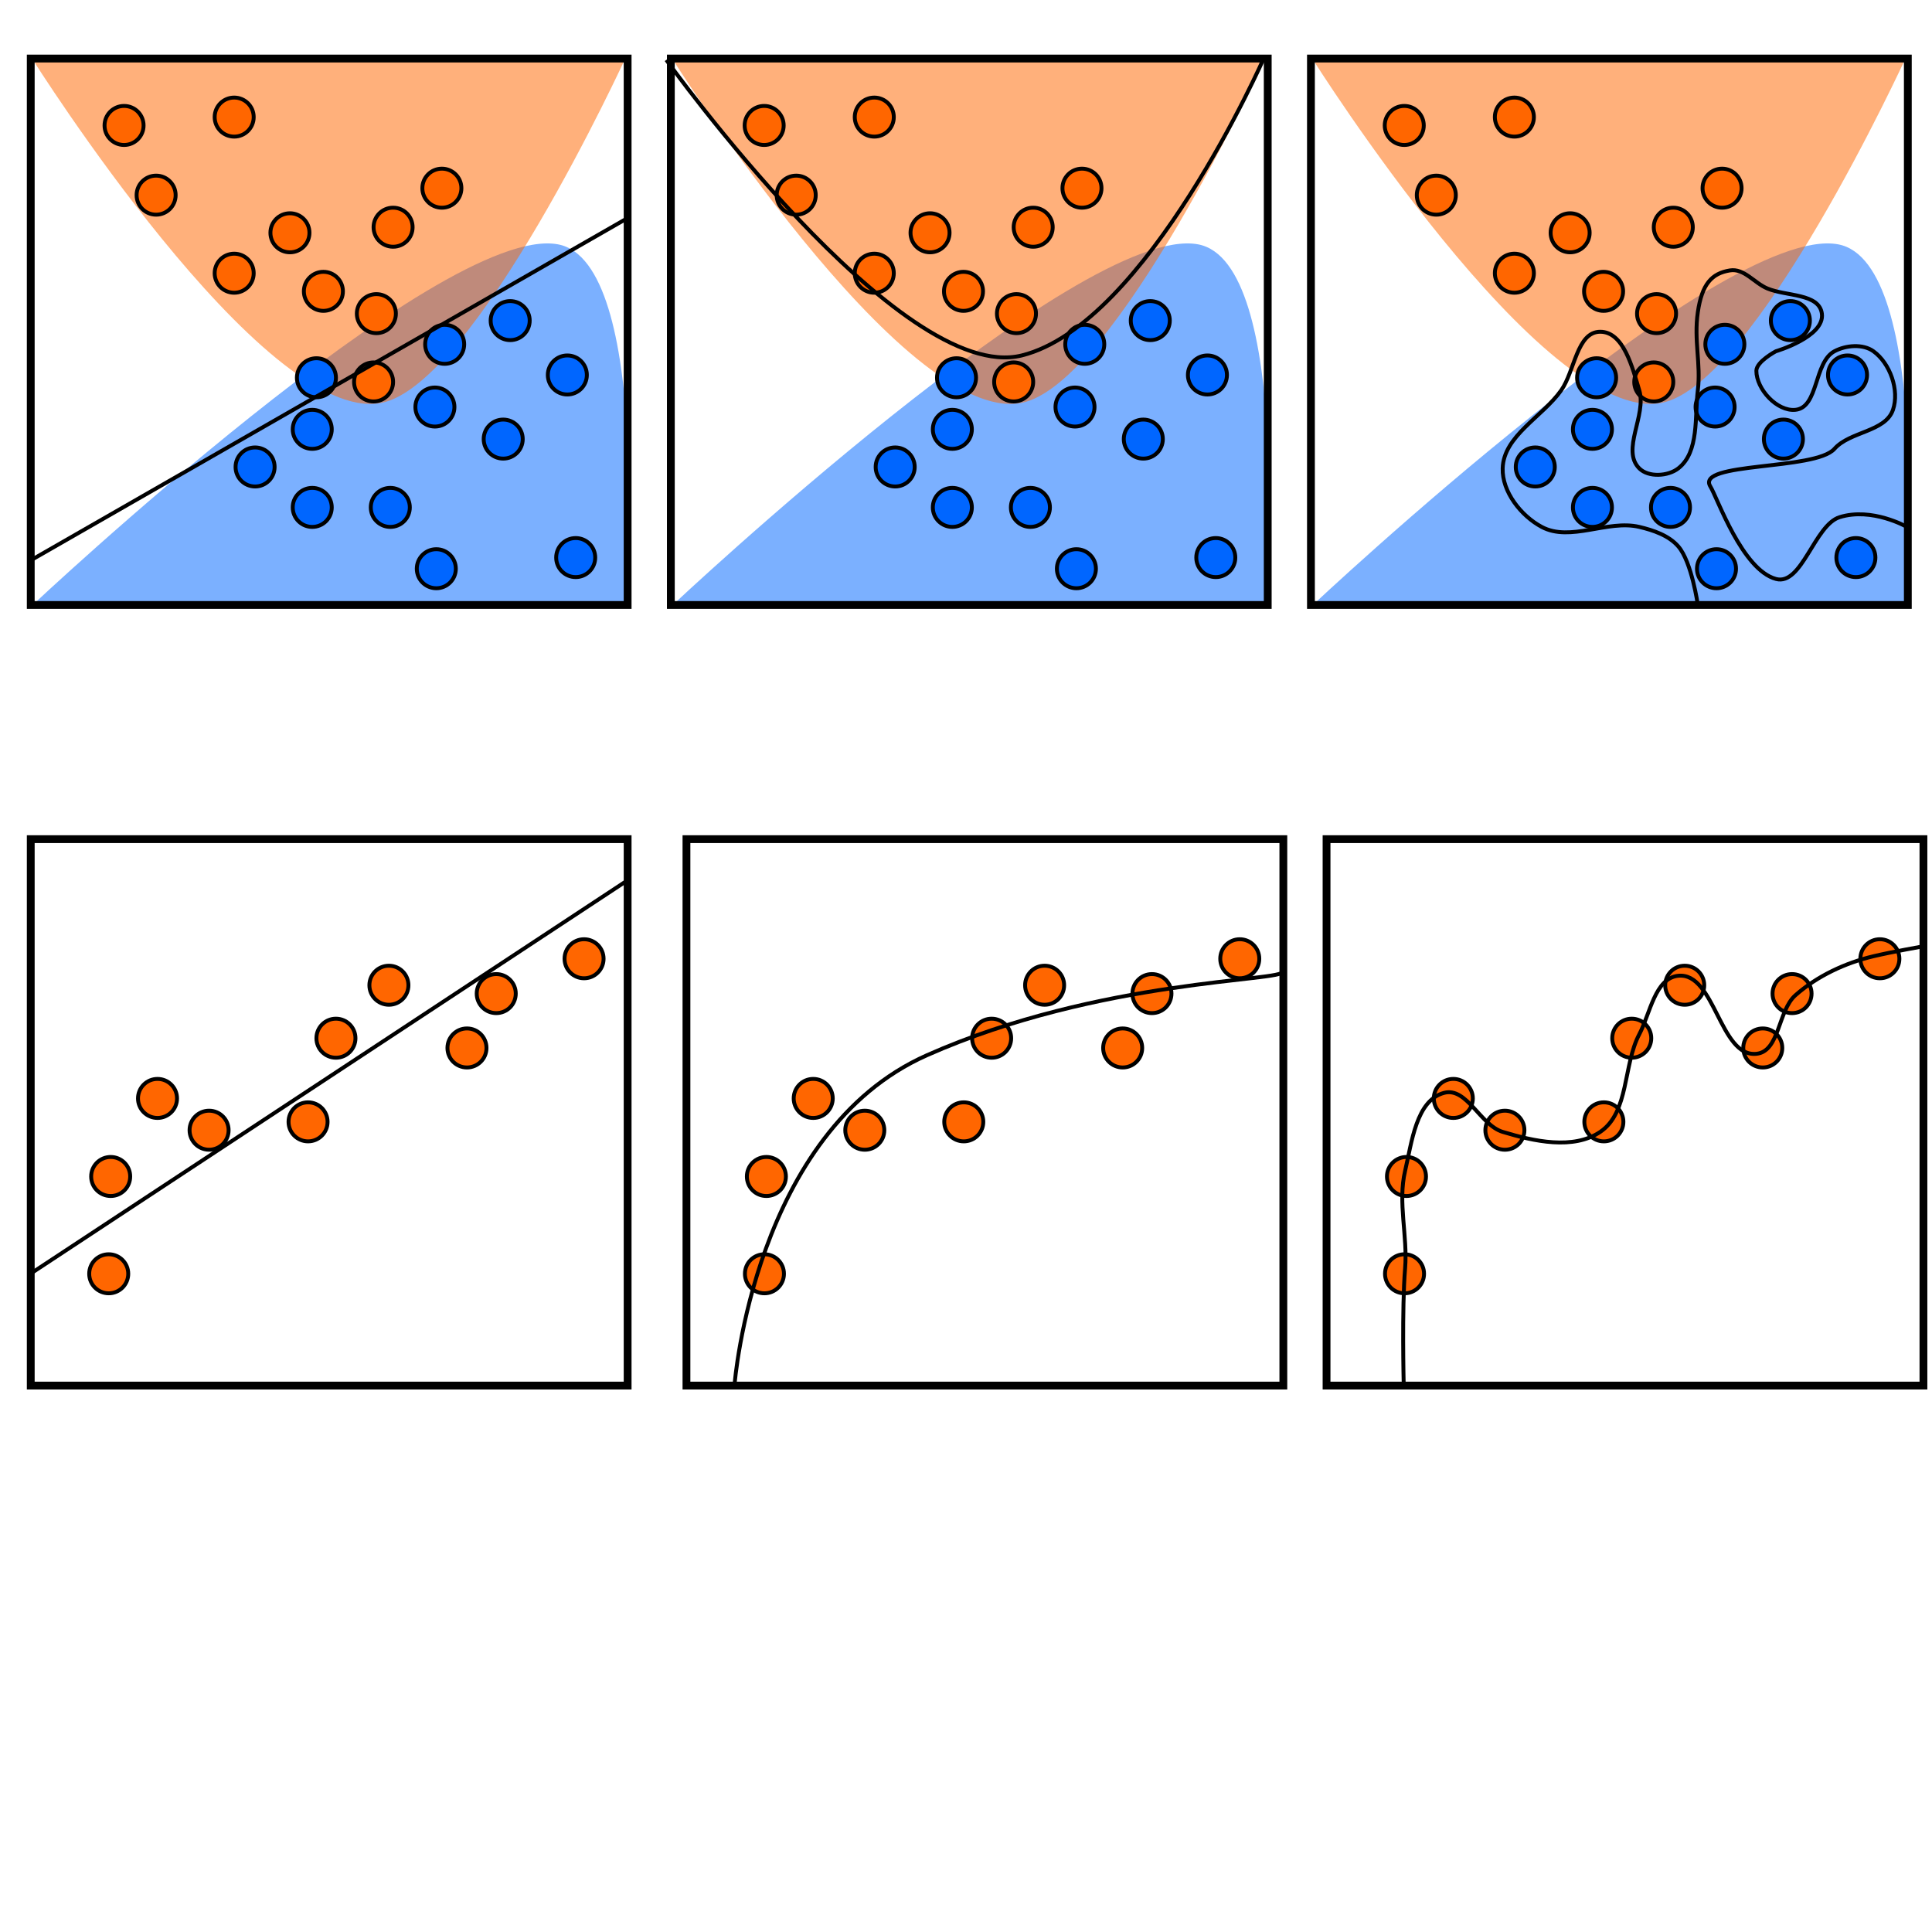 <?xml version="1.0" encoding="UTF-8" standalone="no"?>
<!-- Created with Inkscape (http://www.inkscape.org/) -->

<svg
   xmlns:dc="http://purl.org/dc/elements/1.1/"
   xmlns:cc="http://creativecommons.org/ns#"
   xmlns:rdf="http://www.w3.org/1999/02/22-rdf-syntax-ns#"
   xmlns:svg="http://www.w3.org/2000/svg"
   xmlns="http://www.w3.org/2000/svg"
   xmlns:sodipodi="http://sodipodi.sourceforge.net/DTD/sodipodi-0.dtd"
   xmlns:inkscape="http://www.inkscape.org/namespaces/inkscape"
   width="5.5in"
   height="5.5in"
   viewBox="0 0 495 495"
   id="svg2"
   version="1.1"
   inkscape:version="0.91 r13725"
   sodipodi:docname="overfit.svg"
   inkscape:export-filename="/Users/tanya/Desktop/book_swift_ML/Pictures/1/overfit.png"
   inkscape:export-xdpi="300"
   inkscape:export-ydpi="300">
  <defs
     id="defs4" />
  <sodipodi:namedview
     id="base"
     pagecolor="#ffffff"
     bordercolor="#666666"
     borderopacity="1.0"
     inkscape:pageopacity="0.0"
     inkscape:pageshadow="2"
     inkscape:zoom="0.98994949"
     inkscape:cx="121.73172"
     inkscape:cy="231.66605"
     inkscape:document-units="px"
     inkscape:current-layer="layer2"
     showgrid="true"
     units="in"
     inkscape:snap-smooth-nodes="false"
     inkscape:window-width="1436"
     inkscape:window-height="855"
     inkscape:window-x="4"
     inkscape:window-y="1"
     inkscape:window-maximized="1">
    <inkscape:grid
       type="xygrid"
       id="grid3337"
       dotted="true" />
  </sodipodi:namedview>
  <g
     inkscape:label="Layer 1"
     inkscape:groupmode="layer"
     id="layer1"
     transform="translate(0,-557.362)" />
  <g
     inkscape:groupmode="layer"
     id="layer2"
     inkscape:label="Layer 2"
     transform="translate(0,-557.362)">
    <g
       id="g4848">
      <path
         style="fill:#0066ff;fill-opacity:0.519;fill-rule:evenodd;stroke:#ff0000;stroke-width:0;stroke-linecap:butt;stroke-linejoin:miter;stroke-miterlimit:4;stroke-dasharray:none;stroke-opacity:1"
         d="m 8.214,712.499 c 0,0 104.422,-98.187 134.743,-92.534 24.169,4.506 17.4,92.891 17.4,92.891"
         id="path4539"
         inkscape:connector-curvature="0"
         sodipodi:nodetypes="csc" />
      <path
         sodipodi:nodetypes="csc"
         inkscape:connector-curvature="0"
         id="path4470"
         d="m 8.214,572.362 c 0,0 59.065,93.902 89.386,88.249 24.169,-4.506 62.757,-88.606 62.757,-88.606"
         style="fill:#ff6600;fill-opacity:0.519;fill-rule:evenodd;stroke:#ff0000;stroke-width:0;stroke-linecap:butt;stroke-linejoin:miter;stroke-miterlimit:4;stroke-dasharray:none;stroke-opacity:1" />
      <rect
         y="572.362"
         x="7.878"
         height="140"
         width="152.929"
         id="rect3339"
         style="opacity:1;fill:#ffffff;fill-opacity:0;stroke:#000000;stroke-width:2;stroke-linejoin:miter;stroke-miterlimit:4;stroke-dasharray:none;stroke-opacity:1" />
      <circle
         r="5"
         cy="617.005"
         cx="74.286"
         id="path4247"
         style="opacity:1;fill:#ff6600;fill-opacity:1;stroke:#000000;stroke-width:1;stroke-linejoin:miter;stroke-miterlimit:4;stroke-dasharray:none;stroke-opacity:1" />
      <circle
         style="opacity:1;fill:#ff6600;fill-opacity:1;stroke:#000000;stroke-width:1;stroke-linejoin:miter;stroke-miterlimit:4;stroke-dasharray:none;stroke-opacity:1"
         id="circle4300"
         cx="31.786"
         cy="589.505"
         r="5" />
      <circle
         r="5"
         cy="607.362"
         cx="40"
         id="circle4302"
         style="opacity:1;fill:#ff6600;fill-opacity:1;stroke:#000000;stroke-width:1;stroke-linejoin:miter;stroke-miterlimit:4;stroke-dasharray:none;stroke-opacity:1" />
      <circle
         style="opacity:1;fill:#ff6600;fill-opacity:1;stroke:#000000;stroke-width:1;stroke-linejoin:miter;stroke-miterlimit:4;stroke-dasharray:none;stroke-opacity:1"
         id="circle4304"
         cx="113.214"
         cy="605.576"
         r="5" />
      <circle
         r="5"
         cy="587.362"
         cx="60"
         id="circle4306"
         style="opacity:1;fill:#ff6600;fill-opacity:1;stroke:#000000;stroke-width:1;stroke-linejoin:miter;stroke-miterlimit:4;stroke-dasharray:none;stroke-opacity:1" />
      <circle
         style="opacity:1;fill:#ff6600;fill-opacity:1;stroke:#000000;stroke-width:1;stroke-linejoin:miter;stroke-miterlimit:4;stroke-dasharray:none;stroke-opacity:1"
         id="circle4308"
         cx="95.714"
         cy="655.219"
         r="5" />
      <circle
         r="5"
         cy="632.005"
         cx="82.857"
         id="circle4310"
         style="opacity:1;fill:#ff6600;fill-opacity:1;stroke:#000000;stroke-width:1;stroke-linejoin:miter;stroke-miterlimit:4;stroke-dasharray:none;stroke-opacity:1" />
      <circle
         style="opacity:1;fill:#ff6600;fill-opacity:1;stroke:#000000;stroke-width:1;stroke-linejoin:miter;stroke-miterlimit:4;stroke-dasharray:none;stroke-opacity:1"
         id="circle4312"
         cx="100.714"
         cy="615.576"
         r="5" />
      <circle
         r="5"
         cy="637.719"
         cx="96.429"
         id="circle4314"
         style="opacity:1;fill:#ff6600;fill-opacity:1;stroke:#000000;stroke-width:1;stroke-linejoin:miter;stroke-miterlimit:4;stroke-dasharray:none;stroke-opacity:1" />
      <circle
         r="5"
         cy="645.576"
         cx="113.929"
         id="circle4318"
         style="opacity:1;fill:#0066ff;fill-opacity:1;stroke:#000000;stroke-width:1;stroke-linejoin:miter;stroke-miterlimit:4;stroke-dasharray:none;stroke-opacity:1" />
      <circle
         style="opacity:1;fill:#0066ff;fill-opacity:1;stroke:#000000;stroke-width:1;stroke-linejoin:miter;stroke-miterlimit:4;stroke-dasharray:none;stroke-opacity:1"
         id="circle4320"
         cx="130.714"
         cy="639.505"
         r="5" />
      <circle
         r="5"
         cy="669.862"
         cx="128.929"
         id="circle4322"
         style="opacity:1;fill:#0066ff;fill-opacity:1;stroke:#000000;stroke-width:1;stroke-linejoin:miter;stroke-miterlimit:4;stroke-dasharray:none;stroke-opacity:1" />
      <circle
         style="opacity:1;fill:#0066ff;fill-opacity:1;stroke:#000000;stroke-width:1;stroke-linejoin:miter;stroke-miterlimit:4;stroke-dasharray:none;stroke-opacity:1"
         id="circle4324"
         cx="100"
         cy="687.362"
         r="5" />
      <circle
         r="5"
         cy="687.362"
         cx="80"
         id="circle4326"
         style="opacity:1;fill:#0066ff;fill-opacity:1;stroke:#000000;stroke-width:1;stroke-linejoin:miter;stroke-miterlimit:4;stroke-dasharray:none;stroke-opacity:1" />
      <circle
         style="opacity:1;fill:#0066ff;fill-opacity:1;stroke:#000000;stroke-width:1;stroke-linejoin:miter;stroke-miterlimit:4;stroke-dasharray:none;stroke-opacity:1"
         id="circle4328"
         cx="80"
         cy="667.362"
         r="5" />
      <circle
         r="5"
         cy="654.148"
         cx="81.071"
         id="circle4330"
         style="opacity:1;fill:#0066ff;fill-opacity:1;stroke:#000000;stroke-width:1;stroke-linejoin:miter;stroke-miterlimit:4;stroke-dasharray:none;stroke-opacity:1" />
      <circle
         style="opacity:1;fill:#0066ff;fill-opacity:1;stroke:#000000;stroke-width:1;stroke-linejoin:miter;stroke-miterlimit:4;stroke-dasharray:none;stroke-opacity:1"
         id="circle4332"
         cx="111.429"
         cy="661.648"
         r="5" />
      <circle
         r="5"
         cy="703.076"
         cx="111.786"
         id="circle4334"
         style="opacity:1;fill:#0066ff;fill-opacity:1;stroke:#000000;stroke-width:1;stroke-linejoin:miter;stroke-miterlimit:4;stroke-dasharray:none;stroke-opacity:1" />
      <circle
         style="opacity:1;fill:#0066ff;fill-opacity:1;stroke:#000000;stroke-width:1;stroke-linejoin:miter;stroke-miterlimit:4;stroke-dasharray:none;stroke-opacity:1"
         id="circle4336"
         cx="145.357"
         cy="653.434"
         r="5" />
      <circle
         r="5"
         cy="677.005"
         cx="65.357"
         id="circle4338"
         style="opacity:1;fill:#0066ff;fill-opacity:1;stroke:#000000;stroke-width:1;stroke-linejoin:miter;stroke-miterlimit:4;stroke-dasharray:none;stroke-opacity:1" />
      <circle
         style="opacity:1;fill:#0066ff;fill-opacity:1;stroke:#000000;stroke-width:1;stroke-linejoin:miter;stroke-miterlimit:4;stroke-dasharray:none;stroke-opacity:1"
         id="circle4340"
         cx="147.5"
         cy="700.219"
         r="5" />
      <circle
         r="5"
         cy="627.362"
         cx="60"
         id="circle4342"
         style="opacity:1;fill:#ff6600;fill-opacity:1;stroke:#000000;stroke-width:1;stroke-linejoin:miter;stroke-miterlimit:4;stroke-dasharray:none;stroke-opacity:1" />
      <path
         inkscape:connector-curvature="0"
         id="path4510"
         d="m 90,637.362 0,0 c 0,0 0,0 0,0 z"
         style="fill:none;fill-rule:evenodd;stroke:#000000;stroke-width:1px;stroke-linecap:butt;stroke-linejoin:miter;stroke-opacity:1" />
      <path
         sodipodi:nodetypes="ccc"
         inkscape:connector-curvature="0"
         id="path4682"
         d="M 7.857,700.934 161.071,613.076 Z"
         style="fill:none;fill-rule:evenodd;stroke:#000000;stroke-width:1px;stroke-linecap:butt;stroke-linejoin:miter;stroke-opacity:1" />
    </g>
    <g
       id="g4746">
      <g
         transform="translate(164,0)"
         id="g4570">
        <path
           style="fill:#0066ff;fill-opacity:0.519;fill-rule:evenodd;stroke:#ff0000;stroke-width:0;stroke-linecap:butt;stroke-linejoin:miter;stroke-miterlimit:4;stroke-dasharray:none;stroke-opacity:1"
           d="m 8.214,712.499 c 0,0 104.422,-98.187 134.743,-92.534 24.169,4.506 17.4,92.891 17.4,92.891"
           id="path4572"
           inkscape:connector-curvature="0"
           sodipodi:nodetypes="csc" />
        <path
           sodipodi:nodetypes="csc"
           inkscape:connector-curvature="0"
           id="path4574"
           d="m 8.214,572.362 c 0,0 59.065,93.902 89.386,88.249 24.169,-4.506 62.757,-88.606 62.757,-88.606"
           style="fill:#ff6600;fill-opacity:0.519;fill-rule:evenodd;stroke:#ff0000;stroke-width:0;stroke-linecap:butt;stroke-linejoin:miter;stroke-miterlimit:4;stroke-dasharray:none;stroke-opacity:1" />
        <rect
           y="572.362"
           x="7.878"
           height="140"
           width="152.929"
           id="rect4576"
           style="opacity:1;fill:#ffffff;fill-opacity:0;stroke:#000000;stroke-width:2;stroke-linejoin:miter;stroke-miterlimit:4;stroke-dasharray:none;stroke-opacity:1" />
        <circle
           r="5"
           cy="617.005"
           cx="74.286"
           id="circle4578"
           style="opacity:1;fill:#ff6600;fill-opacity:1;stroke:#000000;stroke-width:1;stroke-linejoin:miter;stroke-miterlimit:4;stroke-dasharray:none;stroke-opacity:1" />
        <circle
           style="opacity:1;fill:#ff6600;fill-opacity:1;stroke:#000000;stroke-width:1;stroke-linejoin:miter;stroke-miterlimit:4;stroke-dasharray:none;stroke-opacity:1"
           id="circle4580"
           cx="31.786"
           cy="589.505"
           r="5" />
        <circle
           r="5"
           cy="607.362"
           cx="40"
           id="circle4582"
           style="opacity:1;fill:#ff6600;fill-opacity:1;stroke:#000000;stroke-width:1;stroke-linejoin:miter;stroke-miterlimit:4;stroke-dasharray:none;stroke-opacity:1" />
        <circle
           style="opacity:1;fill:#ff6600;fill-opacity:1;stroke:#000000;stroke-width:1;stroke-linejoin:miter;stroke-miterlimit:4;stroke-dasharray:none;stroke-opacity:1"
           id="circle4584"
           cx="113.214"
           cy="605.576"
           r="5" />
        <circle
           r="5"
           cy="587.362"
           cx="60"
           id="circle4586"
           style="opacity:1;fill:#ff6600;fill-opacity:1;stroke:#000000;stroke-width:1;stroke-linejoin:miter;stroke-miterlimit:4;stroke-dasharray:none;stroke-opacity:1" />
        <circle
           style="opacity:1;fill:#ff6600;fill-opacity:1;stroke:#000000;stroke-width:1;stroke-linejoin:miter;stroke-miterlimit:4;stroke-dasharray:none;stroke-opacity:1"
           id="circle4588"
           cx="95.714"
           cy="655.219"
           r="5" />
        <circle
           r="5"
           cy="632.005"
           cx="82.857"
           id="circle4590"
           style="opacity:1;fill:#ff6600;fill-opacity:1;stroke:#000000;stroke-width:1;stroke-linejoin:miter;stroke-miterlimit:4;stroke-dasharray:none;stroke-opacity:1" />
        <circle
           style="opacity:1;fill:#ff6600;fill-opacity:1;stroke:#000000;stroke-width:1;stroke-linejoin:miter;stroke-miterlimit:4;stroke-dasharray:none;stroke-opacity:1"
           id="circle4592"
           cx="100.714"
           cy="615.576"
           r="5" />
        <circle
           r="5"
           cy="637.719"
           cx="96.429"
           id="circle4594"
           style="opacity:1;fill:#ff6600;fill-opacity:1;stroke:#000000;stroke-width:1;stroke-linejoin:miter;stroke-miterlimit:4;stroke-dasharray:none;stroke-opacity:1" />
        <circle
           r="5"
           cy="645.576"
           cx="113.929"
           id="circle4598"
           style="opacity:1;fill:#0066ff;fill-opacity:1;stroke:#000000;stroke-width:1;stroke-linejoin:miter;stroke-miterlimit:4;stroke-dasharray:none;stroke-opacity:1" />
        <circle
           style="opacity:1;fill:#0066ff;fill-opacity:1;stroke:#000000;stroke-width:1;stroke-linejoin:miter;stroke-miterlimit:4;stroke-dasharray:none;stroke-opacity:1"
           id="circle4600"
           cx="130.714"
           cy="639.505"
           r="5" />
        <circle
           r="5"
           cy="669.862"
           cx="128.929"
           id="circle4602"
           style="opacity:1;fill:#0066ff;fill-opacity:1;stroke:#000000;stroke-width:1;stroke-linejoin:miter;stroke-miterlimit:4;stroke-dasharray:none;stroke-opacity:1" />
        <circle
           style="opacity:1;fill:#0066ff;fill-opacity:1;stroke:#000000;stroke-width:1;stroke-linejoin:miter;stroke-miterlimit:4;stroke-dasharray:none;stroke-opacity:1"
           id="circle4604"
           cx="100"
           cy="687.362"
           r="5" />
        <circle
           r="5"
           cy="687.362"
           cx="80"
           id="circle4606"
           style="opacity:1;fill:#0066ff;fill-opacity:1;stroke:#000000;stroke-width:1;stroke-linejoin:miter;stroke-miterlimit:4;stroke-dasharray:none;stroke-opacity:1" />
        <circle
           style="opacity:1;fill:#0066ff;fill-opacity:1;stroke:#000000;stroke-width:1;stroke-linejoin:miter;stroke-miterlimit:4;stroke-dasharray:none;stroke-opacity:1"
           id="circle4608"
           cx="80"
           cy="667.362"
           r="5" />
        <circle
           r="5"
           cy="654.148"
           cx="81.071"
           id="circle4610"
           style="opacity:1;fill:#0066ff;fill-opacity:1;stroke:#000000;stroke-width:1;stroke-linejoin:miter;stroke-miterlimit:4;stroke-dasharray:none;stroke-opacity:1" />
        <circle
           style="opacity:1;fill:#0066ff;fill-opacity:1;stroke:#000000;stroke-width:1;stroke-linejoin:miter;stroke-miterlimit:4;stroke-dasharray:none;stroke-opacity:1"
           id="circle4612"
           cx="111.429"
           cy="661.648"
           r="5" />
        <circle
           r="5"
           cy="703.076"
           cx="111.786"
           id="circle4614"
           style="opacity:1;fill:#0066ff;fill-opacity:1;stroke:#000000;stroke-width:1;stroke-linejoin:miter;stroke-miterlimit:4;stroke-dasharray:none;stroke-opacity:1" />
        <circle
           style="opacity:1;fill:#0066ff;fill-opacity:1;stroke:#000000;stroke-width:1;stroke-linejoin:miter;stroke-miterlimit:4;stroke-dasharray:none;stroke-opacity:1"
           id="circle4616"
           cx="145.357"
           cy="653.434"
           r="5" />
        <circle
           r="5"
           cy="677.005"
           cx="65.357"
           id="circle4618"
           style="opacity:1;fill:#0066ff;fill-opacity:1;stroke:#000000;stroke-width:1;stroke-linejoin:miter;stroke-miterlimit:4;stroke-dasharray:none;stroke-opacity:1" />
        <circle
           style="opacity:1;fill:#0066ff;fill-opacity:1;stroke:#000000;stroke-width:1;stroke-linejoin:miter;stroke-miterlimit:4;stroke-dasharray:none;stroke-opacity:1"
           id="circle4620"
           cx="147.5"
           cy="700.219"
           r="5" />
        <circle
           r="5"
           cy="627.362"
           cx="60"
           id="circle4622"
           style="opacity:1;fill:#ff6600;fill-opacity:1;stroke:#000000;stroke-width:1;stroke-linejoin:miter;stroke-miterlimit:4;stroke-dasharray:none;stroke-opacity:1" />
        <path
           inkscape:connector-curvature="0"
           id="path4624"
           d="m 90,637.362 0,0 c 0,0 0,0 0,0 z"
           style="fill:none;fill-rule:evenodd;stroke:#000000;stroke-width:1px;stroke-linecap:butt;stroke-linejoin:miter;stroke-opacity:1" />
      </g>
      <path
         sodipodi:nodetypes="csc"
         inkscape:connector-curvature="0"
         id="path4684"
         d="m 170.714,572.719 c 0,0 59.828,83.456 91.071,75.714 32.111,-7.957 62.143,-76.429 62.143,-76.429"
         style="fill:none;fill-rule:evenodd;stroke:#000000;stroke-width:1px;stroke-linecap:butt;stroke-linejoin:miter;stroke-opacity:1" />
    </g>
    <g
       id="g4776">
      <g
         id="g4626"
         transform="translate(328,0)">
        <path
           sodipodi:nodetypes="csc"
           inkscape:connector-curvature="0"
           id="path4628"
           d="m 8.214,712.499 c 0,0 104.422,-98.187 134.743,-92.534 24.169,4.506 17.4,92.891 17.4,92.891"
           style="fill:#0066ff;fill-opacity:0.519;fill-rule:evenodd;stroke:#ff0000;stroke-width:0;stroke-linecap:butt;stroke-linejoin:miter;stroke-miterlimit:4;stroke-dasharray:none;stroke-opacity:1" />
        <path
           style="fill:#ff6600;fill-opacity:0.519;fill-rule:evenodd;stroke:#ff0000;stroke-width:0;stroke-linecap:butt;stroke-linejoin:miter;stroke-miterlimit:4;stroke-dasharray:none;stroke-opacity:1"
           d="m 8.214,572.362 c 0,0 59.065,93.902 89.386,88.249 24.169,-4.506 62.757,-88.606 62.757,-88.606"
           id="path4630"
           inkscape:connector-curvature="0"
           sodipodi:nodetypes="csc" />
        <rect
           style="opacity:1;fill:#ffffff;fill-opacity:0;stroke:#000000;stroke-width:2;stroke-linejoin:miter;stroke-miterlimit:4;stroke-dasharray:none;stroke-opacity:1"
           id="rect4632"
           width="152.929"
           height="140"
           x="7.878"
           y="572.362" />
        <circle
           style="opacity:1;fill:#ff6600;fill-opacity:1;stroke:#000000;stroke-width:1;stroke-linejoin:miter;stroke-miterlimit:4;stroke-dasharray:none;stroke-opacity:1"
           id="circle4634"
           cx="74.286"
           cy="617.005"
           r="5" />
        <circle
           r="5"
           cy="589.505"
           cx="31.786"
           id="circle4636"
           style="opacity:1;fill:#ff6600;fill-opacity:1;stroke:#000000;stroke-width:1;stroke-linejoin:miter;stroke-miterlimit:4;stroke-dasharray:none;stroke-opacity:1" />
        <circle
           style="opacity:1;fill:#ff6600;fill-opacity:1;stroke:#000000;stroke-width:1;stroke-linejoin:miter;stroke-miterlimit:4;stroke-dasharray:none;stroke-opacity:1"
           id="circle4638"
           cx="40"
           cy="607.362"
           r="5" />
        <circle
           r="5"
           cy="605.576"
           cx="113.214"
           id="circle4640"
           style="opacity:1;fill:#ff6600;fill-opacity:1;stroke:#000000;stroke-width:1;stroke-linejoin:miter;stroke-miterlimit:4;stroke-dasharray:none;stroke-opacity:1" />
        <circle
           style="opacity:1;fill:#ff6600;fill-opacity:1;stroke:#000000;stroke-width:1;stroke-linejoin:miter;stroke-miterlimit:4;stroke-dasharray:none;stroke-opacity:1"
           id="circle4642"
           cx="60"
           cy="587.362"
           r="5" />
        <circle
           r="5"
           cy="655.219"
           cx="95.714"
           id="circle4644"
           style="opacity:1;fill:#ff6600;fill-opacity:1;stroke:#000000;stroke-width:1;stroke-linejoin:miter;stroke-miterlimit:4;stroke-dasharray:none;stroke-opacity:1" />
        <circle
           style="opacity:1;fill:#ff6600;fill-opacity:1;stroke:#000000;stroke-width:1;stroke-linejoin:miter;stroke-miterlimit:4;stroke-dasharray:none;stroke-opacity:1"
           id="circle4646"
           cx="82.857"
           cy="632.005"
           r="5" />
        <circle
           r="5"
           cy="615.576"
           cx="100.714"
           id="circle4648"
           style="opacity:1;fill:#ff6600;fill-opacity:1;stroke:#000000;stroke-width:1;stroke-linejoin:miter;stroke-miterlimit:4;stroke-dasharray:none;stroke-opacity:1" />
        <circle
           style="opacity:1;fill:#ff6600;fill-opacity:1;stroke:#000000;stroke-width:1;stroke-linejoin:miter;stroke-miterlimit:4;stroke-dasharray:none;stroke-opacity:1"
           id="circle4650"
           cx="96.429"
           cy="637.719"
           r="5" />
        <circle
           style="opacity:1;fill:#0066ff;fill-opacity:1;stroke:#000000;stroke-width:1;stroke-linejoin:miter;stroke-miterlimit:4;stroke-dasharray:none;stroke-opacity:1"
           id="circle4654"
           cx="113.929"
           cy="645.576"
           r="5" />
        <circle
           r="5"
           cy="639.505"
           cx="130.714"
           id="circle4656"
           style="opacity:1;fill:#0066ff;fill-opacity:1;stroke:#000000;stroke-width:1;stroke-linejoin:miter;stroke-miterlimit:4;stroke-dasharray:none;stroke-opacity:1" />
        <circle
           style="opacity:1;fill:#0066ff;fill-opacity:1;stroke:#000000;stroke-width:1;stroke-linejoin:miter;stroke-miterlimit:4;stroke-dasharray:none;stroke-opacity:1"
           id="circle4658"
           cx="128.929"
           cy="669.862"
           r="5" />
        <circle
           r="5"
           cy="687.362"
           cx="100"
           id="circle4660"
           style="opacity:1;fill:#0066ff;fill-opacity:1;stroke:#000000;stroke-width:1;stroke-linejoin:miter;stroke-miterlimit:4;stroke-dasharray:none;stroke-opacity:1" />
        <circle
           style="opacity:1;fill:#0066ff;fill-opacity:1;stroke:#000000;stroke-width:1;stroke-linejoin:miter;stroke-miterlimit:4;stroke-dasharray:none;stroke-opacity:1"
           id="circle4662"
           cx="80"
           cy="687.362"
           r="5" />
        <circle
           r="5"
           cy="667.362"
           cx="80"
           id="circle4664"
           style="opacity:1;fill:#0066ff;fill-opacity:1;stroke:#000000;stroke-width:1;stroke-linejoin:miter;stroke-miterlimit:4;stroke-dasharray:none;stroke-opacity:1" />
        <circle
           style="opacity:1;fill:#0066ff;fill-opacity:1;stroke:#000000;stroke-width:1;stroke-linejoin:miter;stroke-miterlimit:4;stroke-dasharray:none;stroke-opacity:1"
           id="circle4666"
           cx="81.071"
           cy="654.148"
           r="5" />
        <circle
           r="5"
           cy="661.648"
           cx="111.429"
           id="circle4668"
           style="opacity:1;fill:#0066ff;fill-opacity:1;stroke:#000000;stroke-width:1;stroke-linejoin:miter;stroke-miterlimit:4;stroke-dasharray:none;stroke-opacity:1" />
        <circle
           style="opacity:1;fill:#0066ff;fill-opacity:1;stroke:#000000;stroke-width:1;stroke-linejoin:miter;stroke-miterlimit:4;stroke-dasharray:none;stroke-opacity:1"
           id="circle4670"
           cx="111.786"
           cy="703.076"
           r="5" />
        <circle
           r="5"
           cy="653.434"
           cx="145.357"
           id="circle4672"
           style="opacity:1;fill:#0066ff;fill-opacity:1;stroke:#000000;stroke-width:1;stroke-linejoin:miter;stroke-miterlimit:4;stroke-dasharray:none;stroke-opacity:1" />
        <circle
           style="opacity:1;fill:#0066ff;fill-opacity:1;stroke:#000000;stroke-width:1;stroke-linejoin:miter;stroke-miterlimit:4;stroke-dasharray:none;stroke-opacity:1"
           id="circle4674"
           cx="65.357"
           cy="677.005"
           r="5" />
        <circle
           r="5"
           cy="700.219"
           cx="147.5"
           id="circle4676"
           style="opacity:1;fill:#0066ff;fill-opacity:1;stroke:#000000;stroke-width:1;stroke-linejoin:miter;stroke-miterlimit:4;stroke-dasharray:none;stroke-opacity:1" />
        <circle
           style="opacity:1;fill:#ff6600;fill-opacity:1;stroke:#000000;stroke-width:1;stroke-linejoin:miter;stroke-miterlimit:4;stroke-dasharray:none;stroke-opacity:1"
           id="circle4678"
           cx="60"
           cy="627.362"
           r="5" />
        <path
           style="fill:none;fill-rule:evenodd;stroke:#000000;stroke-width:1px;stroke-linecap:butt;stroke-linejoin:miter;stroke-opacity:1"
           d="m 90,637.362 0,0 c 0,0 0,0 0,0 z"
           id="path4680"
           inkscape:connector-curvature="0" />
      </g>
      <path
         sodipodi:nodetypes="cssssssssszzssscsssssssssc"
         inkscape:connector-curvature="0"
         id="path4686"
         d="m 435,712.362 c 0,0 -1.547,-11.018 -5,-15 -2.442,-2.815 -6.373,-4.144 -10,-5 -8.11,-1.915 -17.653,3.932 -25,0 -5.298,-2.836 -10.167,-8.993 -10,-15 0.231,-8.33 10.187,-13.197 15,-20 3.471,-4.906 3.991,-15 10,-15 6.009,0 8.259,9.249 10,15 1.932,6.381 -4.714,15.286 0,20 2.357,2.357 7.373,2.051 10,0 5.416,-4.229 4.173,-13.281 5,-20 0.827,-6.719 -1.051,-12.769 0,-20 1.051,-7.231 3.561,-9.959 8.214,-10.714 3.679,-0.597 6.2,3.217 9.643,4.643 4.869,2.017 13.229,1.205 13.929,6.429 0.798,5.956 -11.786,9.643 -11.786,9.643 0,0 -5,2.643 -5,5 0,4.714 5.309,10.465 10,10 5.98,-0.592 4.702,-12.164 10,-15 2.939,-1.573 7.296,-1.949 10,0 4.276,3.082 6.71,10.015 5,15 -1.95,5.684 -11.023,5.495 -15,10 -4.933,5.588 -35.704,3.302 -31.786,9.643 1.823,2.95 8.16,21.407 16.845,23.703 6.598,1.744 9.849,-13.827 16.26,-15.836 8.326,-2.609 17.252,2.49 17.252,2.49"
         style="fill:none;fill-rule:evenodd;stroke:#000000;stroke-width:1px;stroke-linecap:butt;stroke-linejoin:miter;stroke-opacity:1" />
    </g>
    <g
       id="g4963">
      <circle
         r="5"
         cy="838.791"
         cx="40.357"
         id="circle4688"
         style="opacity:1;fill:#ff6600;fill-opacity:1;stroke:#000000;stroke-width:1;stroke-linejoin:miter;stroke-miterlimit:4;stroke-dasharray:none;stroke-opacity:1" />
      <circle
         style="opacity:1;fill:#ff6600;fill-opacity:1;stroke:#000000;stroke-width:1;stroke-linejoin:miter;stroke-miterlimit:4;stroke-dasharray:none;stroke-opacity:1"
         id="circle4815"
         cx="53.571"
         cy="846.934"
         r="5" />
      <circle
         r="5"
         cy="883.719"
         cx="27.857"
         id="circle4817"
         style="opacity:1;fill:#ff6600;fill-opacity:1;stroke:#000000;stroke-width:1;stroke-linejoin:miter;stroke-miterlimit:4;stroke-dasharray:none;stroke-opacity:1" />
      <rect
         style="opacity:1;fill:#ffffff;fill-opacity:0;stroke:#000000;stroke-width:2;stroke-linejoin:miter;stroke-miterlimit:4;stroke-dasharray:none;stroke-opacity:1"
         id="rect4846"
         width="152.929"
         height="140"
         x="7.878"
         y="772.362" />
      <circle
         style="opacity:1;fill:#ff6600;fill-opacity:1;stroke:#000000;stroke-width:1;stroke-linejoin:miter;stroke-miterlimit:4;stroke-dasharray:none;stroke-opacity:1"
         id="circle4879"
         cx="78.929"
         cy="844.791"
         r="5" />
      <circle
         r="5"
         cy="803.005"
         cx="149.643"
         id="circle4881"
         style="opacity:1;fill:#ff6600;fill-opacity:1;stroke:#000000;stroke-width:1;stroke-linejoin:miter;stroke-miterlimit:4;stroke-dasharray:none;stroke-opacity:1" />
      <circle
         style="opacity:1;fill:#ff6600;fill-opacity:1;stroke:#000000;stroke-width:1;stroke-linejoin:miter;stroke-miterlimit:4;stroke-dasharray:none;stroke-opacity:1"
         id="circle4883"
         cx="127.143"
         cy="811.934"
         r="5" />
      <circle
         r="5"
         cy="823.362"
         cx="86.071"
         id="circle4885"
         style="opacity:1;fill:#ff6600;fill-opacity:1;stroke:#000000;stroke-width:1;stroke-linejoin:miter;stroke-miterlimit:4;stroke-dasharray:none;stroke-opacity:1" />
      <circle
         style="opacity:1;fill:#ff6600;fill-opacity:1;stroke:#000000;stroke-width:1;stroke-linejoin:miter;stroke-miterlimit:4;stroke-dasharray:none;stroke-opacity:1"
         id="circle4887"
         cx="119.643"
         cy="825.862"
         r="5" />
      <circle
         r="5"
         cy="809.791"
         cx="99.643"
         id="circle4889"
         style="opacity:1;fill:#ff6600;fill-opacity:1;stroke:#000000;stroke-width:1;stroke-linejoin:miter;stroke-miterlimit:4;stroke-dasharray:none;stroke-opacity:1" />
      <circle
         style="opacity:1;fill:#ff6600;fill-opacity:1;stroke:#000000;stroke-width:1;stroke-linejoin:miter;stroke-miterlimit:4;stroke-dasharray:none;stroke-opacity:1"
         id="circle4891"
         cx="28.357"
         cy="858.791"
         r="5" />
    </g>
    <g
       id="g4950">
      <circle
         style="opacity:1;fill:#ff6600;fill-opacity:1;stroke:#000000;stroke-width:1;stroke-linejoin:miter;stroke-miterlimit:4;stroke-dasharray:none;stroke-opacity:1"
         id="circle4893"
         cx="208.357"
         cy="838.791"
         r="5" />
      <circle
         r="5"
         cy="846.934"
         cx="221.571"
         id="circle4895"
         style="opacity:1;fill:#ff6600;fill-opacity:1;stroke:#000000;stroke-width:1;stroke-linejoin:miter;stroke-miterlimit:4;stroke-dasharray:none;stroke-opacity:1" />
      <circle
         style="opacity:1;fill:#ff6600;fill-opacity:1;stroke:#000000;stroke-width:1;stroke-linejoin:miter;stroke-miterlimit:4;stroke-dasharray:none;stroke-opacity:1"
         id="circle4897"
         cx="195.857"
         cy="883.719"
         r="5" />
      <rect
         y="772.362"
         x="175.878"
         height="140"
         width="152.929"
         id="rect4899"
         style="opacity:1;fill:#ffffff;fill-opacity:0;stroke:#000000;stroke-width:2;stroke-linejoin:miter;stroke-miterlimit:4;stroke-dasharray:none;stroke-opacity:1" />
      <circle
         r="5"
         cy="844.791"
         cx="246.929"
         id="circle4901"
         style="opacity:1;fill:#ff6600;fill-opacity:1;stroke:#000000;stroke-width:1;stroke-linejoin:miter;stroke-miterlimit:4;stroke-dasharray:none;stroke-opacity:1" />
      <circle
         style="opacity:1;fill:#ff6600;fill-opacity:1;stroke:#000000;stroke-width:1;stroke-linejoin:miter;stroke-miterlimit:4;stroke-dasharray:none;stroke-opacity:1"
         id="circle4903"
         cx="317.643"
         cy="803.005"
         r="5" />
      <circle
         r="5"
         cy="811.934"
         cx="295.143"
         id="circle4905"
         style="opacity:1;fill:#ff6600;fill-opacity:1;stroke:#000000;stroke-width:1;stroke-linejoin:miter;stroke-miterlimit:4;stroke-dasharray:none;stroke-opacity:1" />
      <circle
         style="opacity:1;fill:#ff6600;fill-opacity:1;stroke:#000000;stroke-width:1;stroke-linejoin:miter;stroke-miterlimit:4;stroke-dasharray:none;stroke-opacity:1"
         id="circle4907"
         cx="254.071"
         cy="823.362"
         r="5" />
      <circle
         r="5"
         cy="825.862"
         cx="287.643"
         id="circle4909"
         style="opacity:1;fill:#ff6600;fill-opacity:1;stroke:#000000;stroke-width:1;stroke-linejoin:miter;stroke-miterlimit:4;stroke-dasharray:none;stroke-opacity:1" />
      <circle
         style="opacity:1;fill:#ff6600;fill-opacity:1;stroke:#000000;stroke-width:1;stroke-linejoin:miter;stroke-miterlimit:4;stroke-dasharray:none;stroke-opacity:1"
         id="circle4911"
         cx="267.643"
         cy="809.791"
         r="5" />
      <circle
         r="5"
         cy="858.791"
         cx="196.357"
         id="circle4913"
         style="opacity:1;fill:#ff6600;fill-opacity:1;stroke:#000000;stroke-width:1;stroke-linejoin:miter;stroke-miterlimit:4;stroke-dasharray:none;stroke-opacity:1" />
    </g>
    <g
       id="g4937">
      <circle
         r="5"
         cy="838.791"
         cx="372.357"
         id="circle4915"
         style="opacity:1;fill:#ff6600;fill-opacity:1;stroke:#000000;stroke-width:1;stroke-linejoin:miter;stroke-miterlimit:4;stroke-dasharray:none;stroke-opacity:1" />
      <circle
         style="opacity:1;fill:#ff6600;fill-opacity:1;stroke:#000000;stroke-width:1;stroke-linejoin:miter;stroke-miterlimit:4;stroke-dasharray:none;stroke-opacity:1"
         id="circle4917"
         cx="385.571"
         cy="846.934"
         r="5" />
      <circle
         r="5"
         cy="883.719"
         cx="359.857"
         id="circle4919"
         style="opacity:1;fill:#ff6600;fill-opacity:1;stroke:#000000;stroke-width:1;stroke-linejoin:miter;stroke-miterlimit:4;stroke-dasharray:none;stroke-opacity:1" />
      <rect
         style="opacity:1;fill:#ffffff;fill-opacity:0;stroke:#000000;stroke-width:2;stroke-linejoin:miter;stroke-miterlimit:4;stroke-dasharray:none;stroke-opacity:1"
         id="rect4921"
         width="152.929"
         height="140"
         x="339.878"
         y="772.362" />
      <circle
         style="opacity:1;fill:#ff6600;fill-opacity:1;stroke:#000000;stroke-width:1;stroke-linejoin:miter;stroke-miterlimit:4;stroke-dasharray:none;stroke-opacity:1"
         id="circle4923"
         cx="410.929"
         cy="844.791"
         r="5" />
      <circle
         r="5"
         cy="803.005"
         cx="481.643"
         id="circle4925"
         style="opacity:1;fill:#ff6600;fill-opacity:1;stroke:#000000;stroke-width:1;stroke-linejoin:miter;stroke-miterlimit:4;stroke-dasharray:none;stroke-opacity:1" />
      <circle
         style="opacity:1;fill:#ff6600;fill-opacity:1;stroke:#000000;stroke-width:1;stroke-linejoin:miter;stroke-miterlimit:4;stroke-dasharray:none;stroke-opacity:1"
         id="circle4927"
         cx="459.143"
         cy="811.934"
         r="5" />
      <circle
         r="5"
         cy="823.362"
         cx="418.071"
         id="circle4929"
         style="opacity:1;fill:#ff6600;fill-opacity:1;stroke:#000000;stroke-width:1;stroke-linejoin:miter;stroke-miterlimit:4;stroke-dasharray:none;stroke-opacity:1" />
      <circle
         style="opacity:1;fill:#ff6600;fill-opacity:1;stroke:#000000;stroke-width:1;stroke-linejoin:miter;stroke-miterlimit:4;stroke-dasharray:none;stroke-opacity:1"
         id="circle4931"
         cx="451.643"
         cy="825.862"
         r="5" />
      <circle
         r="5"
         cy="809.791"
         cx="431.643"
         id="circle4933"
         style="opacity:1;fill:#ff6600;fill-opacity:1;stroke:#000000;stroke-width:1;stroke-linejoin:miter;stroke-miterlimit:4;stroke-dasharray:none;stroke-opacity:1" />
      <circle
         style="opacity:1;fill:#ff6600;fill-opacity:1;stroke:#000000;stroke-width:1;stroke-linejoin:miter;stroke-miterlimit:4;stroke-dasharray:none;stroke-opacity:1"
         id="circle4935"
         cx="360.357"
         cy="858.791"
         r="5" />
    </g>
    <path
       style="fill:none;fill-rule:evenodd;stroke:#000000;stroke-width:1px;stroke-linecap:butt;stroke-linejoin:miter;stroke-opacity:1"
       d="M 8.214,883.434 161.071,782.719"
       id="path4976"
       inkscape:connector-curvature="0"
       sodipodi:nodetypes="cc" />
    <path
       style="fill:none;fill-rule:evenodd;stroke:#000000;stroke-width:1px;stroke-linecap:butt;stroke-linejoin:miter;stroke-opacity:1"
       d="m 188.214,912.005 c 0,0 5,-64.643 49.286,-84.286 44.286,-19.643 92.143,-18.929 91.071,-21.429"
       id="path4978"
       inkscape:connector-curvature="0"
       sodipodi:nodetypes="czc" />
    <path
       style="fill:none;fill-rule:evenodd;stroke:#000000;stroke-width:1px;stroke-linecap:butt;stroke-linejoin:miter;stroke-opacity:1"
       d="m 359.643,912.005 c 0,0 -0.479,-19.539 0.357,-29.643 0.687,-8.305 -1.915,-16.89 0,-25 1.712,-7.254 2.796,-18.087 10,-20 5.808,-1.542 9.249,8.259 15,10 7.976,2.415 18.099,4.672 25,0 7.432,-5.032 5.822,-17.057 10,-25 2.798,-5.318 4.02,-14.408 10,-15 9.382,-0.929 10.618,20.929 20,20 5.98,-0.592 5.495,-11.023 10,-15 5.588,-4.933 12.746,-8.288 20,-10 4.866,-1.149 12.5,-2.5 12.5,-2.5"
       id="path4980"
       inkscape:connector-curvature="0"
       sodipodi:nodetypes="cssssssssssc" />
  </g>
</svg>
